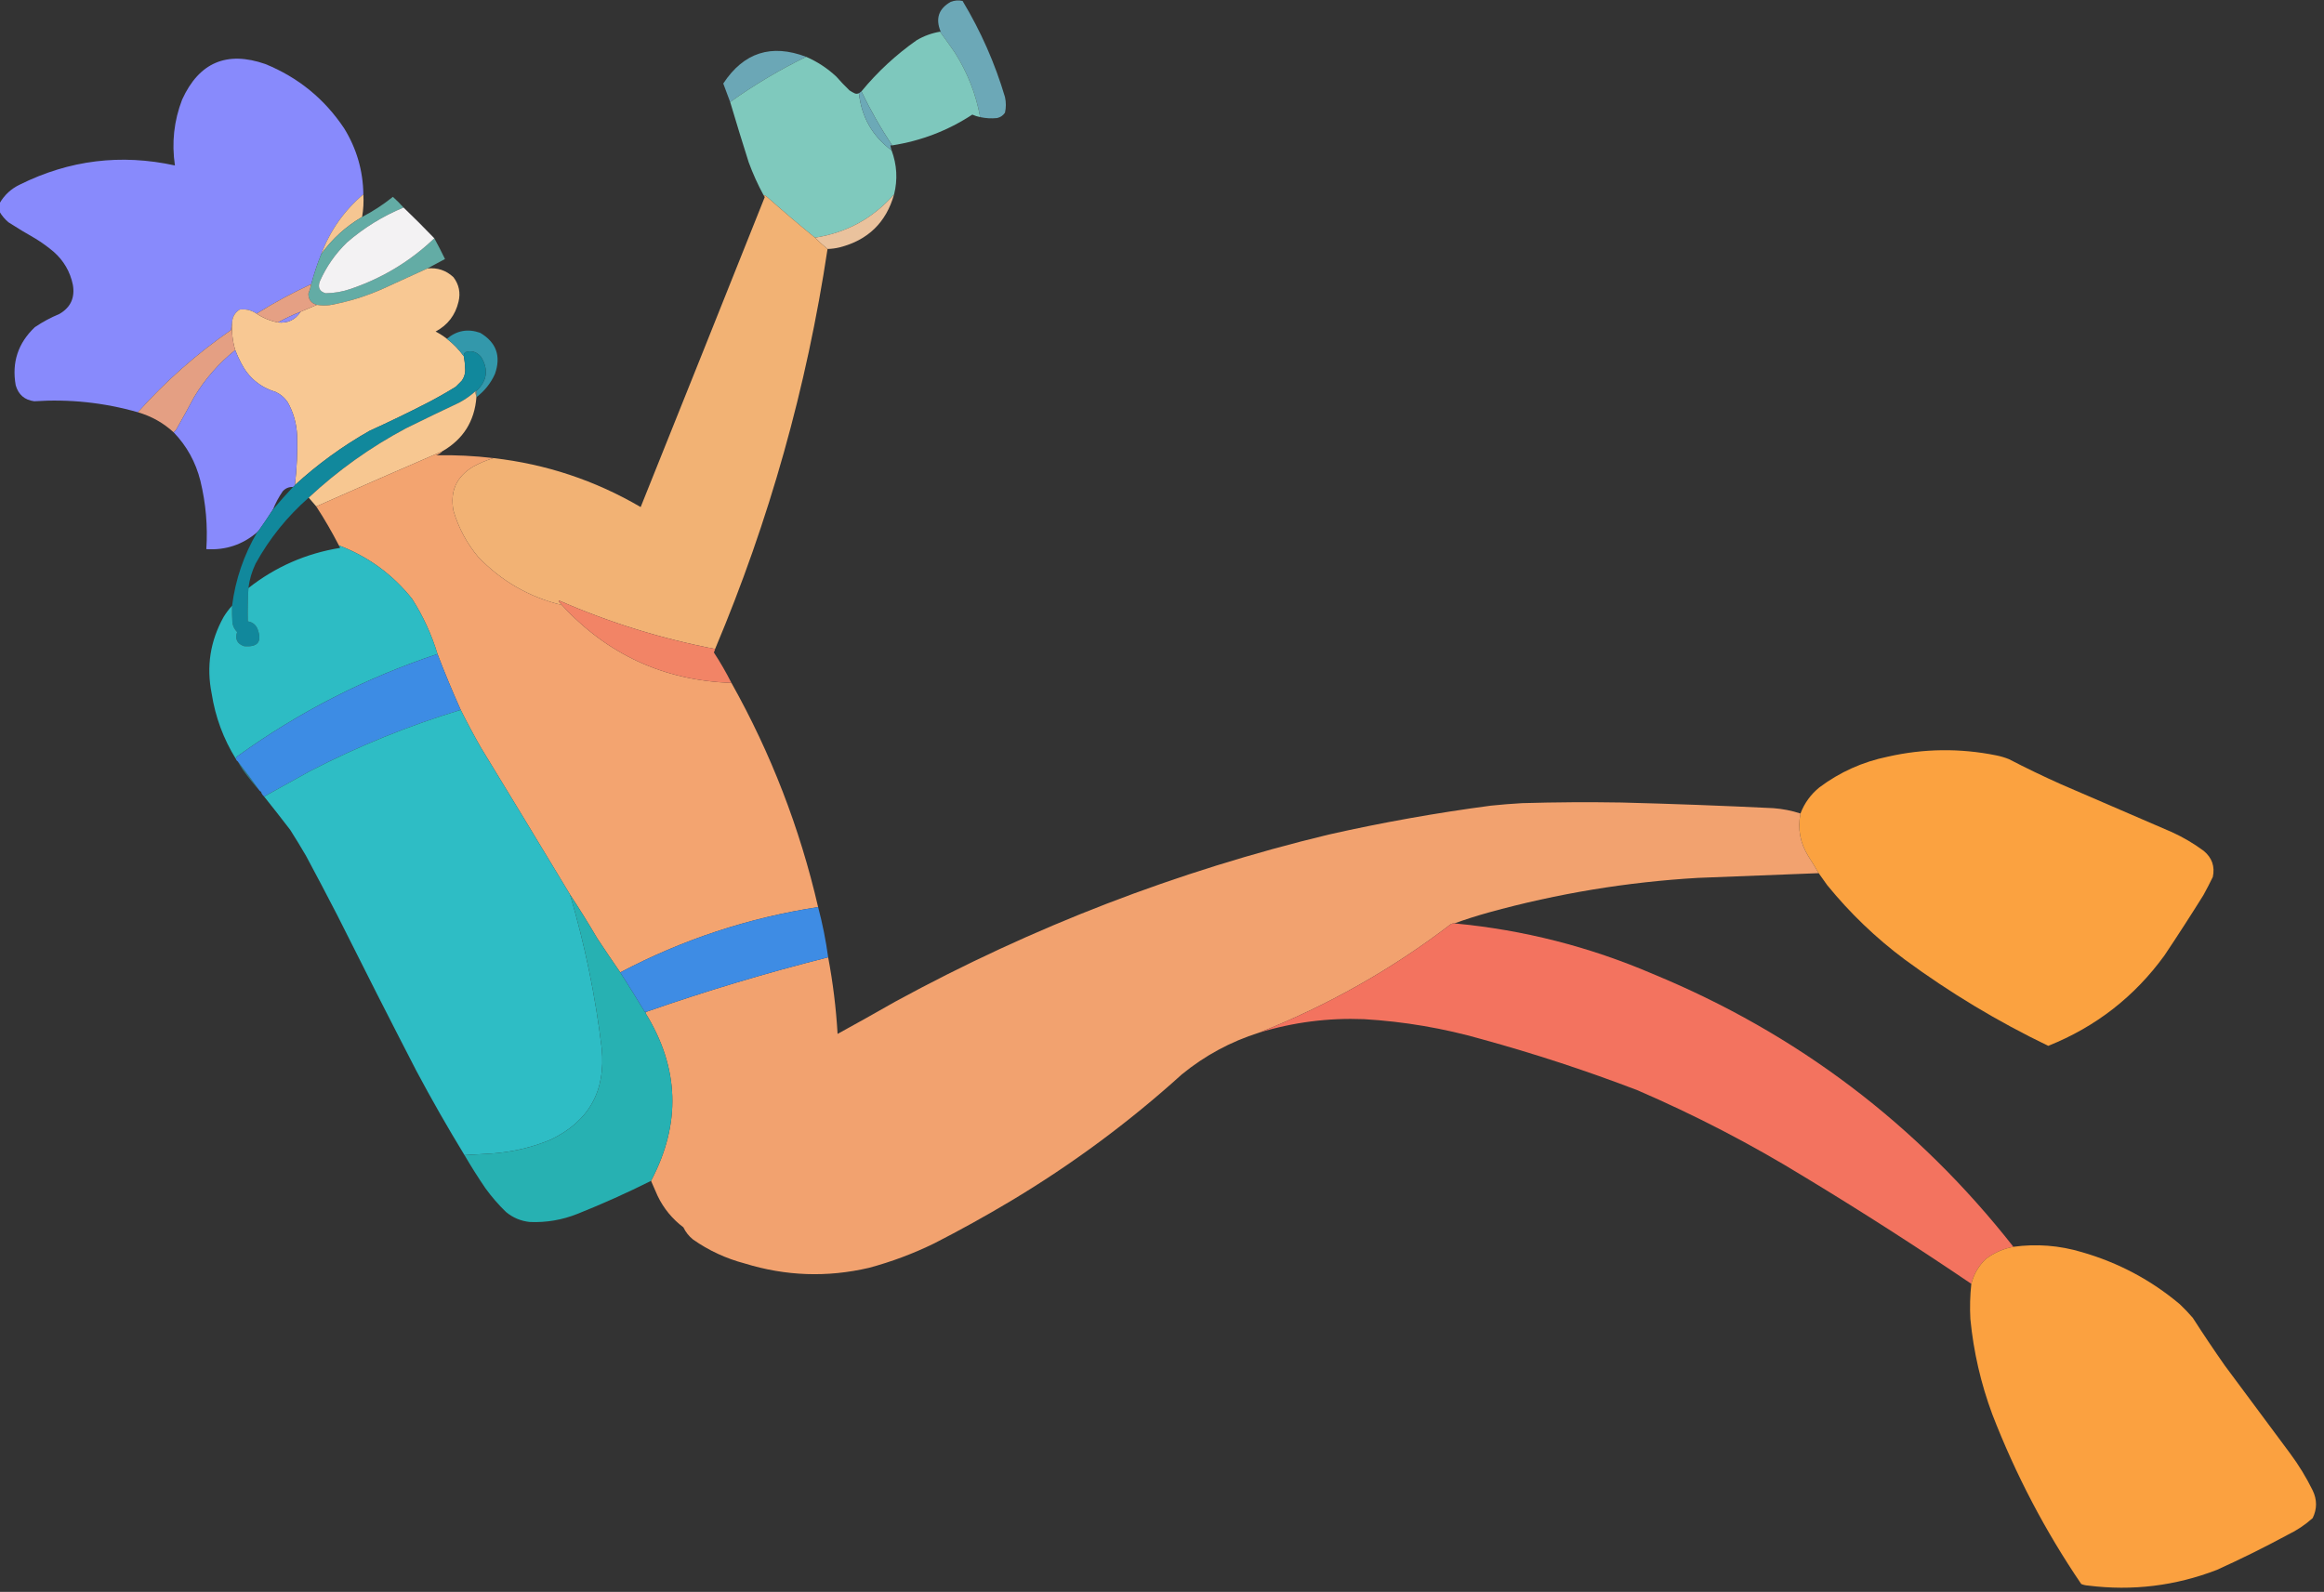 <?xml version="1.0" encoding="UTF-8"?>
<!DOCTYPE svg PUBLIC "-//W3C//DTD SVG 1.1//EN" "http://www.w3.org/Graphics/SVG/1.1/DTD/svg11.dtd">
<svg xmlns="http://www.w3.org/2000/svg" version="1.1" width="3700px" height="2535px" style="shape-rendering:geometricPrecision; text-rendering:geometricPrecision; image-rendering:optimizeQuality; fill-rule:evenodd; clip-rule:evenodd" xmlns:xlink="http://www.w3.org/1999/xlink">
<rect width="100%" height="100%" fill="#333333" stroke="none"/>
<g><path style="opacity:0.98" fill="#6daab9" d="M 1560.5,186.5 C 1553.68,149.521 1540.18,115.187 1520,83.5C 1512.34,72.343 1504.5,61.343 1496.5,50.5C 1496.94,50.565 1497.27,50.399 1497.5,50C 1489.09,29.56 1494.42,13.893 1513.5,3C 1519.69,0.567 1526.02,0.067 1532.5,1.5C 1561.48,49.614 1583.98,100.614 1600,154.5C 1601.88,162.862 1601.88,171.195 1600,179.5C 1596.97,183.938 1592.8,186.771 1587.5,188C 1578.39,188.928 1569.39,188.428 1560.5,186.5 Z"/></g>
<g><path style="opacity:0.991" fill="#7fcabe" d="M 1496.5,50.5 C 1504.5,61.343 1512.34,72.343 1520,83.5C 1540.18,115.187 1553.68,149.521 1560.5,186.5C 1556.17,185.668 1552,184.334 1548,182.5C 1509.12,207.964 1466.62,224.298 1420.5,231.5C 1402.11,204.067 1385.78,175.401 1371.5,145.5C 1397.17,114.325 1426.51,87.158 1459.5,64C 1471.03,57.23 1483.37,52.73 1496.5,50.5 Z"/></g>
<g><path style="opacity:0.975" fill="#6daab9" d="M 1283.5,90.5 C 1241.02,111.227 1200.69,135.227 1162.5,162.5C 1158.96,152.71 1155.29,142.877 1151.5,133C 1184.02,83.591 1228.02,69.425 1283.5,90.5 Z"/></g>
<g><path style="opacity:0.996" fill="#80cabe" d="M 1283.5,90.5 C 1301.32,98.242 1317.32,108.742 1331.5,122C 1338.14,129.636 1345.14,136.97 1352.5,144C 1355.37,145.935 1358.37,147.601 1361.5,149C 1363.55,149.49 1365.55,149.323 1367.5,148.5C 1371.68,186.543 1389.01,216.876 1419.5,239.5C 1428,262.467 1429.33,285.8 1423.5,309.5C 1390.02,347.583 1348.02,370.583 1297.5,378.5C 1271.43,357.275 1245.76,335.441 1220.5,313C 1218.92,311.906 1217.26,311.072 1215.5,310.5C 1206.41,293.742 1198.58,276.408 1192,258.5C 1181.85,226.573 1172.02,194.573 1162.5,162.5C 1200.69,135.227 1241.02,111.227 1283.5,90.5 Z"/></g>
<g><path style="opacity:0.996" fill="#898bfd" d="M 578.5,309.5 C 548.004,335.342 525.671,367.009 511.5,404.5C 505.191,420.095 499.857,436.095 495.5,452.5C 465.38,466.388 436.38,482.055 408.5,499.5C 400.311,493.936 391.311,491.77 381.5,493C 373.741,498.014 369.741,505.181 369.5,514.5C 368.677,517.977 368.177,521.644 368,525.5C 313.507,563.138 264.007,606.805 219.5,656.5C 165.577,641.097 110.577,635.264 54.5,639C 39.12,636.956 29.287,628.456 25,613.5C 18.559,577.157 28.726,546.323 55.5,521C 67.735,512.714 80.735,505.714 94.5,500C 112.412,489.644 119.578,474.144 116,453.5C 111.637,432.604 101.47,415.104 85.5,401C 76.364,393.266 66.697,386.266 56.5,380C 41.904,371.731 27.571,363.064 13.5,354C 7.842,349.189 3.176,343.689 -0.5,337.5C -0.5,332.833 -0.5,328.167 -0.5,323.5C 7.085,310.419 17.751,300.586 31.5,294C 110.253,254.869 192.586,244.702 278.5,263.5C 273.105,227.45 276.938,192.45 290,158.5C 316.968,99.435 361.134,80.601 422.5,102C 474.847,123.352 516.68,157.518 548,204.5C 567.778,236.672 577.945,271.672 578.5,309.5 Z"/></g>
<g><path style="opacity:0.985" fill="#6daab9" d="M 1371.5,145.5 C 1385.78,175.401 1402.11,204.067 1420.5,231.5C 1419.5,231.5 1418.5,231.5 1417.5,231.5C 1417.96,234.221 1418.63,236.888 1419.5,239.5C 1389.01,216.876 1371.68,186.543 1367.5,148.5C 1368.8,147.512 1370.13,146.512 1371.5,145.5 Z"/></g>
<g><path style="opacity:0.985" fill="#f7c893" d="M 578.5,309.5 C 579.246,321.572 578.579,333.572 576.5,345.5C 550.765,360.563 529.098,380.229 511.5,404.5C 525.671,367.009 548.004,335.342 578.5,309.5 Z"/></g>
<g><path style="opacity:0.967" fill="#f0c6a0" d="M 1423.5,309.5 C 1410.82,354.343 1381.82,382.51 1336.5,394C 1330.25,395.487 1323.91,396.32 1317.5,396.5C 1310.51,390.842 1303.84,384.842 1297.5,378.5C 1348.02,370.583 1390.02,347.583 1423.5,309.5 Z"/></g>
<g><path style="opacity:0.995" fill="#f3b375" d="M 1215.5,310.5 C 1217.26,311.072 1218.92,311.906 1220.5,313C 1245.76,335.441 1271.43,357.275 1297.5,378.5C 1303.84,384.842 1310.51,390.842 1317.5,396.5C 1284.42,616.53 1224.75,828.863 1138.5,1033.5C 1052.96,1017.1 970.298,991.433 890.5,956.5C 889.479,957.002 889.312,957.668 890,958.5C 891.707,960.037 893.207,961.704 894.5,963.5C 842.272,950.816 797.772,925.149 761,886.5C 743.037,864.912 730.037,840.578 722,813.5C 716.047,782.578 726.547,759.078 753.5,743C 763.842,737.397 774.508,732.897 785.5,729.5C 869.256,739.03 947.423,765.03 1020,807.5C 1086.03,643.08 1151.86,478.58 1217.5,314C 1217.02,312.697 1216.36,311.531 1215.5,310.5 Z"/></g>
<g><path style="opacity:0.988" fill="#63ada6" d="M 642.5,330.5 C 609.408,344.202 579.408,362.702 552.5,386C 533.91,404.021 519.41,424.855 509,448.5C 505.77,458.183 508.936,464.35 518.5,467C 532.177,466.866 545.511,464.532 558.5,460C 608.99,442.781 653.323,415.947 691.5,379.5C 697.392,390.282 703.059,401.282 708.5,412.5C 699.105,417.529 689.772,422.529 680.5,427.5C 657.522,437.988 634.522,448.488 611.5,459C 583.629,471.624 554.629,480.624 524.5,486C 517.797,486.713 511.13,486.546 504.5,485.5C 495.417,483.023 490.917,477.023 491,467.5C 492.967,462.63 494.467,457.63 495.5,452.5C 499.857,436.095 505.191,420.095 511.5,404.5C 529.098,380.229 550.765,360.563 576.5,345.5C 593.878,336.459 610.212,325.793 625.5,313.5C 631.521,318.854 637.188,324.521 642.5,330.5 Z"/></g>
<g><path style="opacity:0.996" fill="#f4f3f4" d="M 642.5,330.5 C 659.167,346.5 675.5,362.833 691.5,379.5C 653.323,415.947 608.99,442.781 558.5,460C 545.511,464.532 532.177,466.866 518.5,467C 508.936,464.35 505.77,458.183 509,448.5C 519.41,424.855 533.91,404.021 552.5,386C 579.408,362.702 609.408,344.202 642.5,330.5 Z"/></g>
<g><path style="opacity:0.998" fill="#f8c893" d="M 680.5,427.5 C 696.532,425.899 710.366,430.566 722,441.5C 730.782,453.182 733.449,466.182 730,480.5C 724.948,501.875 712.782,517.708 693.5,528C 699.942,531.302 705.942,535.135 711.5,539.5C 721.873,547.539 730.873,556.872 738.5,567.5C 739.649,573.769 740.315,580.102 740.5,586.5C 741.153,593.89 739.32,600.556 735,606.5C 731.833,609.667 728.667,612.833 725.5,616C 711.158,624.839 696.492,633.173 681.5,641C 650.846,656.77 619.846,671.77 588.5,686C 545.186,710.576 505.519,739.409 469.5,772.5C 472.619,746.257 473.786,719.924 473,693.5C 472.191,674.589 467.191,656.923 458,640.5C 453.017,633.181 446.517,627.681 438.5,624C 413.965,616.466 395.799,601.299 384,578.5C 380.326,571.608 377.159,564.608 374.5,557.5C 370.331,543.478 368.664,529.145 369.5,514.5C 369.741,505.181 373.741,498.014 381.5,493C 391.311,491.77 400.311,493.936 408.5,499.5C 418.897,506.363 430.23,511.029 442.5,513.5C 458.082,515.098 470.082,509.432 478.5,496.5C 487.238,492.816 495.905,489.149 504.5,485.5C 511.13,486.546 517.797,486.713 524.5,486C 554.629,480.624 583.629,471.624 611.5,459C 634.522,448.488 657.522,437.988 680.5,427.5 Z"/></g>
<g><path style="opacity:0.999" fill="#e5a084" d="M 495.5,452.5 C 494.467,457.63 492.967,462.63 491,467.5C 490.917,477.023 495.417,483.023 504.5,485.5C 495.905,489.149 487.238,492.816 478.5,496.5C 466.08,501.411 454.08,507.077 442.5,513.5C 430.23,511.029 418.897,506.363 408.5,499.5C 436.38,482.055 465.38,466.388 495.5,452.5 Z"/></g>
<g><path style="opacity:1" fill="#8e8cf8" d="M 478.5,496.5 C 470.082,509.432 458.082,515.098 442.5,513.5C 454.08,507.077 466.08,501.411 478.5,496.5 Z"/></g>
<g><path style="opacity:0.994" fill="#e5a084" d="M 369.5,514.5 C 368.664,529.145 370.331,543.478 374.5,557.5C 348.174,578.654 326.341,603.654 309,632.5C 300.254,648.994 291.254,665.327 282,681.5C 280.629,684.266 278.796,686.599 276.5,688.5C 260.092,673.456 241.092,662.79 219.5,656.5C 264.007,606.805 313.507,563.138 368,525.5C 368.177,521.644 368.677,517.977 369.5,514.5 Z"/></g>
<g><path style="opacity:0.964" fill="#339baf" d="M 758.5,632.5 C 758.5,629.167 758.5,625.833 758.5,622.5C 775.623,606.59 778.123,588.59 766,568.5C 759.029,560.058 750.529,557.558 740.5,561C 738.984,562.897 738.317,565.064 738.5,567.5C 730.873,556.872 721.873,547.539 711.5,539.5C 727.271,526.247 744.938,523.081 764.5,530C 790.19,545.247 798.023,567.08 788,595.5C 781.311,610.354 771.478,622.687 758.5,632.5 Z"/></g>
<g><path style="opacity:0.994" fill="#898bfd" d="M 374.5,557.5 C 377.159,564.608 380.326,571.608 384,578.5C 395.799,601.299 413.965,616.466 438.5,624C 446.517,627.681 453.017,633.181 458,640.5C 467.191,656.923 472.191,674.589 473,693.5C 473.786,719.924 472.619,746.257 469.5,772.5C 468.9,773.9 467.9,774.9 466.5,775.5C 459.88,775.227 454.38,777.561 450,782.5C 443.79,791.585 438.623,801.252 434.5,811.5C 433.833,811.5 433.5,811.833 433.5,812.5C 433.5,812.833 433.5,813.167 433.5,813.5C 432.833,813.5 432.5,813.833 432.5,814.5C 425.747,825.006 418.747,835.34 411.5,845.5C 410.833,845.5 410.5,845.833 410.5,846.5C 409.833,846.5 409.5,846.833 409.5,847.5C 386.302,867.395 359.302,876.395 328.5,874.5C 330.895,837.681 327.729,801.348 319,765.5C 311.552,735.921 297.385,710.254 276.5,688.5C 278.796,686.599 280.629,684.266 282,681.5C 291.254,665.327 300.254,648.994 309,632.5C 326.341,603.654 348.174,578.654 374.5,557.5 Z"/></g>
<g><path style="opacity:0.985" fill="#11899d" d="M 758.5,622.5 C 757.508,622.328 756.842,622.662 756.5,623.5C 748.9,630.249 740.566,636.082 731.5,641C 703.045,654.394 674.711,668.061 646.5,682C 589.922,712.098 538.256,748.932 491.5,792.5C 457.112,822.677 428.945,857.677 407,897.5C 401.039,909.881 397.206,922.881 395.5,936.5C 394.514,954.09 394.181,971.757 394.5,989.5C 401.802,990.624 406.969,994.624 410,1001.5C 417.642,1021.88 410.475,1031.05 388.5,1029C 377.531,1025.23 373.865,1017.73 377.5,1006.5C 373.413,1002.33 370.913,997.327 370,991.5C 369.5,982.506 369.334,973.506 369.5,964.5C 374.88,922.69 388.214,883.69 409.5,847.5C 410.167,847.5 410.5,847.167 410.5,846.5C 411.167,846.5 411.5,846.167 411.5,845.5C 418.747,835.34 425.747,825.006 432.5,814.5C 433.167,814.5 433.5,814.167 433.5,813.5C 433.5,813.167 433.5,812.833 433.5,812.5C 434.167,812.5 434.5,812.167 434.5,811.5C 444.767,799.228 455.433,787.228 466.5,775.5C 467.9,774.9 468.9,773.9 469.5,772.5C 505.519,739.409 545.186,710.576 588.5,686C 619.846,671.77 650.846,656.77 681.5,641C 696.492,633.173 711.158,624.839 725.5,616C 728.667,612.833 731.833,609.667 735,606.5C 739.32,600.556 741.153,593.89 740.5,586.5C 740.315,580.102 739.649,573.769 738.5,567.5C 738.317,565.064 738.984,562.897 740.5,561C 750.529,557.558 759.029,560.058 766,568.5C 778.123,588.59 775.623,606.59 758.5,622.5 Z"/></g>
<g><path style="opacity:0.995" fill="#f8c892" d="M 756.5,623.5 C 757.167,626.5 757.833,629.5 758.5,632.5C 755.551,670.751 737.551,699.418 704.5,718.5C 637.257,747.463 570.257,776.796 503.5,806.5C 499.51,801.874 495.51,797.207 491.5,792.5C 538.256,748.932 589.922,712.098 646.5,682C 674.711,668.061 703.045,654.394 731.5,641C 740.566,636.082 748.9,630.249 756.5,623.5 Z"/></g>
<g><path style="opacity:0.828" fill="#a2b49f" d="M 756.5,623.5 C 756.842,622.662 757.508,622.328 758.5,622.5C 758.5,625.833 758.5,629.167 758.5,632.5C 757.833,629.5 757.167,626.5 756.5,623.5 Z"/></g>
<g><path style="opacity:0.999" fill="#f3a470" d="M 704.5,718.5 C 701.744,721.389 698.411,723.556 694.5,725C 724.928,724.432 755.262,725.932 785.5,729.5C 774.508,732.897 763.842,737.397 753.5,743C 726.547,759.078 716.047,782.578 722,813.5C 730.037,840.578 743.037,864.912 761,886.5C 797.772,925.149 842.272,950.816 894.5,963.5C 967.121,1042.39 1057.12,1083.72 1164.5,1087.5C 1227.46,1199.78 1273.46,1318.78 1302.5,1444.5C 1191.57,1461.59 1086.57,1496.25 987.5,1548.5C 975.196,1530.68 963.03,1512.68 951,1494.5C 937.033,1470.73 922.533,1447.4 907.5,1424.5C 860.253,1346.07 812.753,1267.74 765,1189.5C 753.947,1170.06 743.447,1150.39 733.5,1130.5C 720.298,1101.11 707.965,1071.44 696.5,1041.5C 687.035,1010.24 673.535,980.907 656,953.5C 624.939,914.619 586.106,886.286 539.5,868.5C 528.498,847.151 516.498,826.484 503.5,806.5C 570.257,776.796 637.257,747.463 704.5,718.5 Z"/></g>
<g><path style="opacity:0.996" fill="#2ebdc5" d="M 539.5,868.5 C 586.106,886.286 624.939,914.619 656,953.5C 673.535,980.907 687.035,1010.24 696.5,1041.5C 581.845,1079.66 475.845,1133.82 378.5,1204C 376.859,1205.13 375.859,1206.63 375.5,1208.5C 355.691,1176.59 342.858,1141.92 337,1104.5C 328.345,1061.41 334.678,1020.75 356,982.5C 359.979,976.033 364.479,970.033 369.5,964.5C 369.334,973.506 369.5,982.506 370,991.5C 370.913,997.327 373.413,1002.33 377.5,1006.5C 373.865,1017.73 377.531,1025.23 388.5,1029C 410.475,1031.05 417.642,1021.88 410,1001.5C 406.969,994.624 401.802,990.624 394.5,989.5C 394.181,971.757 394.514,954.09 395.5,936.5C 438.527,902.661 487.194,881.327 541.5,872.5C 540.82,871.14 540.153,869.807 539.5,868.5 Z"/></g>
<g><path style="opacity:1" fill="#f28466" d="M 1138.5,1033.5 C 1138.13,1035.44 1137.46,1037.27 1136.5,1039C 1146.73,1054.62 1156.06,1070.79 1164.5,1087.5C 1057.12,1083.72 967.121,1042.39 894.5,963.5C 893.207,961.704 891.707,960.037 890,958.5C 889.312,957.668 889.479,957.002 890.5,956.5C 970.298,991.433 1052.96,1017.1 1138.5,1033.5 Z"/></g>
<g><path style="opacity:1" fill="#3d8ce4" d="M 696.5,1041.5 C 707.965,1071.44 720.298,1101.11 733.5,1130.5C 650.676,1155.62 570.676,1188.12 493.5,1228C 469.069,1241.54 444.736,1255.04 420.5,1268.5C 418.937,1267.06 417.604,1265.39 416.5,1263.5C 416.262,1261.6 415.262,1260.26 413.5,1259.5C 402.211,1243.55 390.545,1227.88 378.5,1212.5C 377.026,1211.56 376.026,1210.23 375.5,1208.5C 375.859,1206.63 376.859,1205.13 378.5,1204C 475.845,1133.82 581.845,1079.66 696.5,1041.5 Z"/></g>
<g><path style="opacity:0.998" fill="#2ebdc5" d="M 733.5,1130.5 C 743.447,1150.39 753.947,1170.06 765,1189.5C 812.753,1267.74 860.253,1346.07 907.5,1424.5C 931.179,1504.73 948.013,1586.4 958,1669.5C 964.707,1737.36 937.54,1785.86 876.5,1815C 846.388,1827.42 815.054,1834.76 782.5,1837C 768.007,1837.81 753.674,1838.65 739.5,1839.5C 712.762,1795.71 687.262,1751.04 663,1705.5C 620.489,1623.15 578.489,1540.48 537,1457.5C 520.588,1425.68 503.922,1394.01 487,1362.5C 478.918,1348.67 470.584,1335 462,1321.5C 448.334,1303.67 434.5,1286 420.5,1268.5C 444.736,1255.04 469.069,1241.54 493.5,1228C 570.676,1188.12 650.676,1155.62 733.5,1130.5 Z"/></g>
<g><path style="opacity:0.995" fill="#fca341" d="M 2895.5,1390.5 C 2890.25,1381.4 2884.75,1372.4 2879,1363.5C 2865.89,1342.42 2861.73,1319.75 2866.5,1295.5C 2872.74,1279.07 2882.74,1265.24 2896.5,1254C 2929.03,1229.59 2965.36,1213.25 3005.5,1205C 3063.04,1191.96 3120.71,1191.29 3178.5,1203C 3185.36,1204.38 3192.03,1206.38 3198.5,1209C 3225.8,1223.15 3253.47,1236.48 3281.5,1249C 3340.17,1274.33 3398.83,1299.67 3457.5,1325C 3475.65,1333.24 3492.65,1343.24 3508.5,1355C 3521.71,1365.97 3526.54,1379.8 3523,1396.5C 3518.27,1406.29 3513.27,1415.96 3508,1425.5C 3487.83,1457.84 3467.17,1489.84 3446,1521.5C 3398.31,1587.21 3336.64,1635.21 3261,1665.5C 3180.29,1626.59 3104.12,1580.76 3032.5,1528C 2986.52,1493.69 2945.35,1454.19 2909,1409.5C 2904.49,1403.14 2899.99,1396.8 2895.5,1390.5 Z"/></g>
<g><path style="opacity:0.537" fill="#2fbac8" d="M 378.5,1212.5 C 390.545,1227.88 402.211,1243.55 413.5,1259.5C 404.151,1248.98 395.318,1237.98 387,1226.5C 383.893,1221.94 381.06,1217.28 378.5,1212.5 Z"/></g>
<g><path style="opacity:0.004" fill="#30b7ca" d="M 413.5,1259.5 C 415.262,1260.26 416.262,1261.6 416.5,1263.5C 414.738,1262.74 413.738,1261.4 413.5,1259.5 Z"/></g>
<g><path style="opacity:0.996" fill="#f3a370" d="M 2866.5,1295.5 C 2861.73,1319.75 2865.89,1342.42 2879,1363.5C 2884.75,1372.4 2890.25,1381.4 2895.5,1390.5C 2831.51,1393.06 2767.51,1395.56 2703.5,1398C 2590.54,1404.55 2479.54,1422.88 2370.5,1453C 2351.84,1458.17 2333.5,1464 2315.5,1470.5C 2313.35,1470.37 2311.35,1470.87 2309.5,1472C 2216.18,1543.35 2114.51,1600.85 2004.5,1644.5C 1959.12,1658.85 1918.12,1681.02 1881.5,1711C 1797.09,1787.36 1706.09,1854.69 1608.5,1913C 1568.97,1936.6 1528.64,1958.94 1487.5,1980C 1454.11,1996.35 1419.44,2009.35 1383.5,2019C 1316.91,2034.54 1250.91,2032.21 1185.5,2012C 1155.8,2004.15 1128.47,1991.48 1103.5,1974C 1096.81,1968.65 1091.64,1962.15 1088,1954.5C 1070.3,1941.13 1056.63,1924.46 1047,1904.5C 1043.38,1896.44 1039.88,1888.44 1036.5,1880.5C 1084.62,1789.57 1081.62,1700.41 1027.5,1613C 1028.06,1612.62 1028.39,1612.12 1028.5,1611.5C 1123.96,1578.14 1220.62,1549.14 1318.5,1524.5C 1326.1,1564.71 1331.1,1605.38 1333.5,1646.5C 1364.23,1629.63 1394.9,1612.46 1425.5,1595C 1643.67,1476.05 1873.67,1387.38 2115.5,1329C 2200.8,1309.78 2286.8,1294.45 2373.5,1283C 2390.13,1281.26 2406.8,1279.93 2423.5,1279C 2476.16,1277.45 2528.82,1277.11 2581.5,1278C 2662.21,1280.06 2742.87,1283.06 2823.5,1287C 2838.22,1288.12 2852.55,1290.95 2866.5,1295.5 Z"/></g>
<g><path style="opacity:0.996" fill="#28b2b3" d="M 907.5,1424.5 C 922.533,1447.4 937.033,1470.73 951,1494.5C 963.03,1512.68 975.196,1530.68 987.5,1548.5C 1000.57,1568.97 1013.41,1589.64 1026,1610.5C 1026.67,1611.25 1027.5,1611.59 1028.5,1611.5C 1028.39,1612.12 1028.06,1612.62 1027.5,1613C 1081.62,1700.41 1084.62,1789.57 1036.5,1880.5C 998.27,1899.64 959.27,1917.14 919.5,1933C 895.064,1942.78 869.73,1947.11 843.5,1946C 829.178,1944.5 816.512,1939.17 805.5,1930C 793.546,1918.39 782.713,1905.89 773,1892.5C 761.214,1875.22 750.047,1857.55 739.5,1839.5C 753.674,1838.65 768.007,1837.81 782.5,1837C 815.054,1834.76 846.388,1827.42 876.5,1815C 937.54,1785.86 964.707,1737.36 958,1669.5C 948.013,1586.4 931.179,1504.73 907.5,1424.5 Z"/></g>
<g><path style="opacity:1" fill="#3e8ce4" d="M 1302.5,1444.5 C 1309.48,1470.72 1314.81,1497.39 1318.5,1524.5C 1220.62,1549.14 1123.96,1578.14 1028.5,1611.5C 1027.5,1611.59 1026.67,1611.25 1026,1610.5C 1013.41,1589.64 1000.57,1568.97 987.5,1548.5C 1086.57,1496.25 1191.57,1461.59 1302.5,1444.5 Z"/></g>
<g><path style="opacity:0.992" fill="#f57460" d="M 2315.5,1470.5 C 2425.1,1480.73 2530.43,1507.57 2631.5,1551C 2860.99,1645.68 3052.32,1790.52 3205.5,1985.5C 3189.3,1988.62 3174.64,1995.12 3161.5,2005C 3150.07,2016.03 3142.41,2029.19 3138.5,2044.5C 3051.39,1985.43 2962.72,1928.6 2872.5,1874C 2787.35,1821.76 2698.69,1775.76 2606.5,1736C 2525.52,1705.01 2443.19,1678.01 2359.5,1655C 2298,1637.42 2235.33,1626.75 2171.5,1623C 2114.6,1620.74 2058.93,1627.9 2004.5,1644.5C 2114.51,1600.85 2216.18,1543.35 2309.5,1472C 2311.35,1470.87 2313.35,1470.37 2315.5,1470.5 Z"/></g>
<g><path style="opacity:0.995" fill="#fca241" d="M 3138.5,2044.5 C 3142.41,2029.19 3150.07,2016.03 3161.5,2005C 3174.64,1995.12 3189.3,1988.62 3205.5,1985.5C 3242.39,1980.47 3278.73,1983.3 3314.5,1994C 3372.62,2010.72 3424.62,2038.38 3470.5,2077C 3477.7,2083.86 3484.53,2091.03 3491,2098.5C 3507.5,2124.18 3524.5,2149.51 3542,2174.5C 3576.67,2221.17 3611.33,2267.83 3646,2314.5C 3659.77,2333.03 3671.77,2352.7 3682,2373.5C 3689.08,2388.26 3689.08,2402.92 3682,2417.5C 3670.13,2428.19 3656.96,2437.03 3642.5,2444C 3605.51,2463.98 3567.84,2482.65 3529.5,2500C 3463.32,2525.52 3394.99,2533.85 3324.5,2525C 3320.68,2524.77 3317.01,2523.93 3313.5,2522.5C 3256.18,2438.21 3209.02,2348.21 3172,2252.5C 3153.71,2203.34 3142.04,2152.68 3137,2100.5C 3135.98,2081.76 3136.48,2063.1 3138.5,2044.5 Z"/></g>
</svg>
